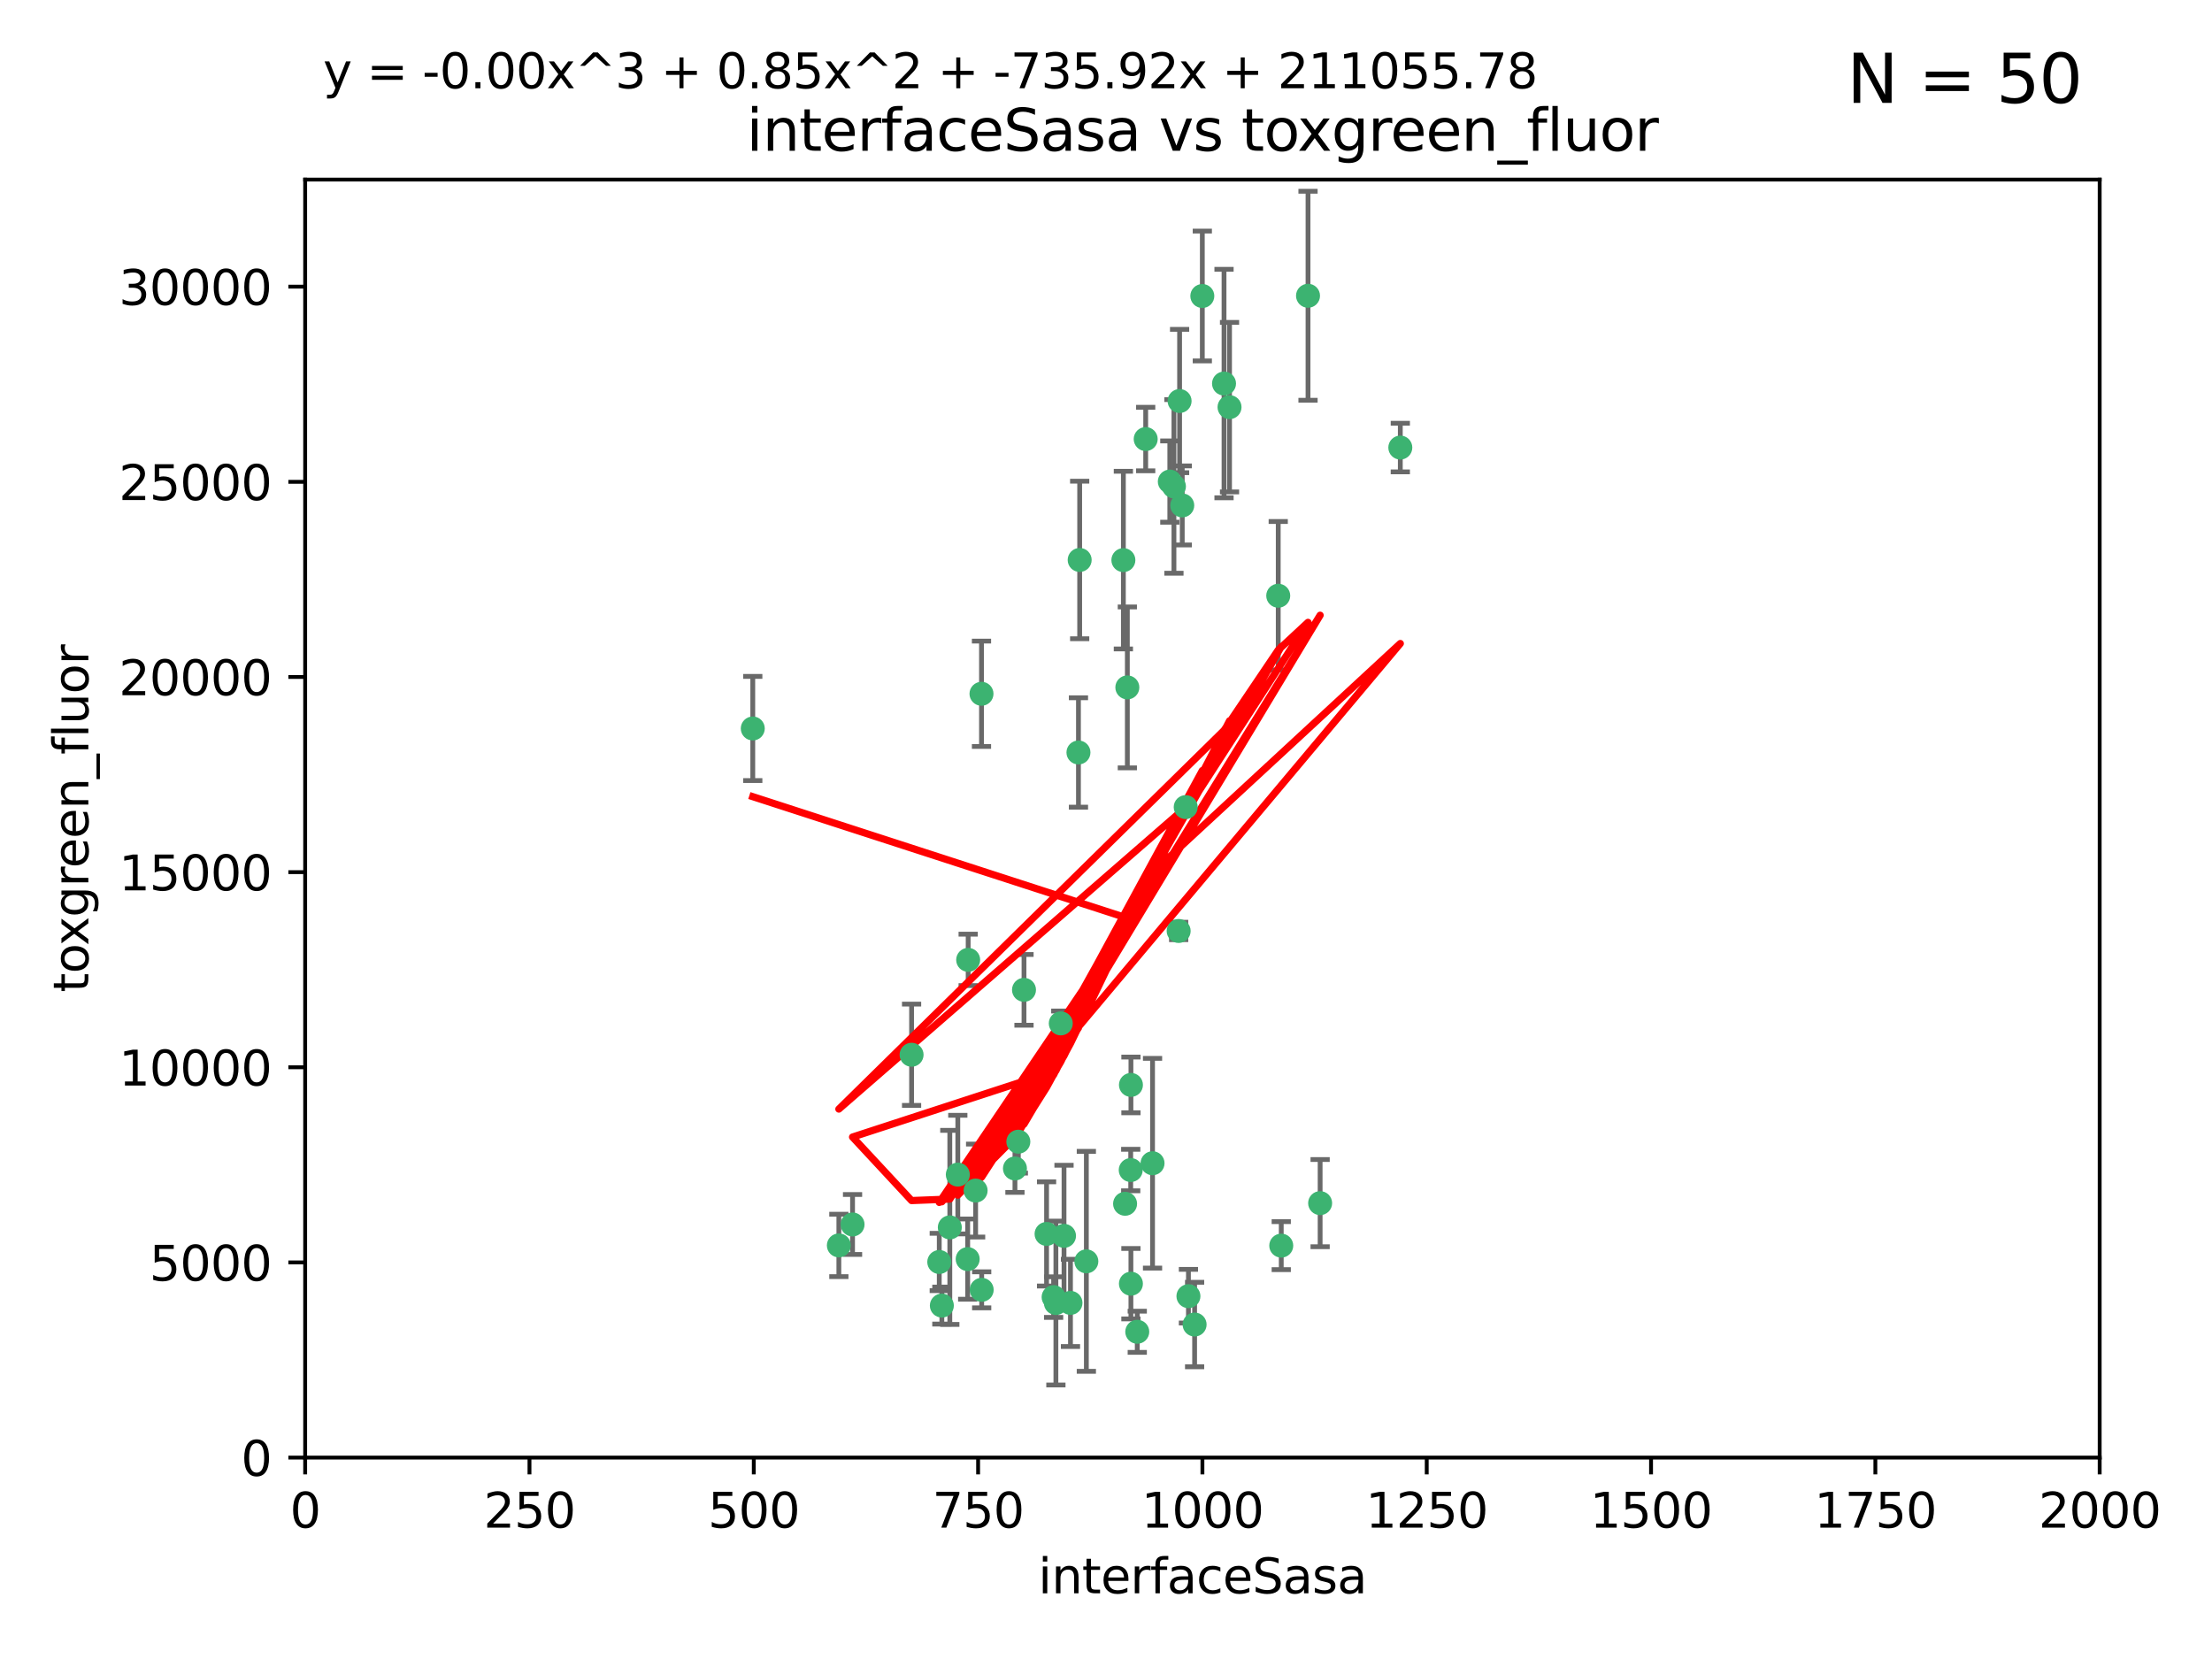 <?xml version="1.0" encoding="utf-8" standalone="no"?>
<!DOCTYPE svg PUBLIC "-//W3C//DTD SVG 1.1//EN"
  "http://www.w3.org/Graphics/SVG/1.1/DTD/svg11.dtd">
<svg xmlns:xlink="http://www.w3.org/1999/xlink" width="460.8pt" height="345.6pt" viewBox="0 0 460.8 345.6" xmlns="http://www.w3.org/2000/svg" version="1.1">
 <defs>
  <style type="text/css">*{stroke-linejoin: round; stroke-linecap: butt}</style>
 </defs>
 <g id="figure_1">
  <g id="patch_1">
   <path d="M 0 345.6 
L 460.8 345.6 
L 460.8 0 
L 0 0 
z
" style="fill: #ffffff"/>
  </g>
  <g id="axes_1">
   <g id="patch_2">
    <path d="M 63.571 303.64 
L 437.4 303.64 
L 437.4 37.411 
L 63.571 37.411 
z
" style="fill: #ffffff"/>
   </g>
   <g id="PathCollection_1">
    <defs>
     <path id="mc1b2ecd3b2" d="M 0 1.118 
C 0.297 1.118 0.581 1 0.791 0.791 
C 1 0.581 1.118 0.297 1.118 0 
C 1.118 -0.297 1 -0.581 0.791 -0.791 
C 0.581 -1 0.297 -1.118 0 -1.118 
C -0.297 -1.118 -0.581 -1 -0.791 -0.791 
C -1 -0.581 -1.118 -0.297 -1.118 0 
C -1.118 0.297 -1 0.581 -0.791 0.791 
C -0.581 1 -0.297 1.118 0 1.118 
z
" style="stroke: #3cb371"/>
    </defs>
    <g clip-path="url(#p665a7f9618)">
     <use xlink:href="#mc1b2ecd3b2" x="243.693" y="100.319" style="fill: #3cb371; stroke: #3cb371"/>
     <use xlink:href="#mc1b2ecd3b2" x="272.484" y="61.614" style="fill: #3cb371; stroke: #3cb371"/>
     <use xlink:href="#mc1b2ecd3b2" x="266.28" y="124.1" style="fill: #3cb371; stroke: #3cb371"/>
     <use xlink:href="#mc1b2ecd3b2" x="254.987" y="79.9" style="fill: #3cb371; stroke: #3cb371"/>
     <use xlink:href="#mc1b2ecd3b2" x="174.75" y="259.442" style="fill: #3cb371; stroke: #3cb371"/>
     <use xlink:href="#mc1b2ecd3b2" x="246.284" y="105.288" style="fill: #3cb371; stroke: #3cb371"/>
     <use xlink:href="#mc1b2ecd3b2" x="244.553" y="101.33" style="fill: #3cb371; stroke: #3cb371"/>
     <use xlink:href="#mc1b2ecd3b2" x="256.134" y="84.817" style="fill: #3cb371; stroke: #3cb371"/>
     <use xlink:href="#mc1b2ecd3b2" x="234.02" y="116.682" style="fill: #3cb371; stroke: #3cb371"/>
     <use xlink:href="#mc1b2ecd3b2" x="238.669" y="91.463" style="fill: #3cb371; stroke: #3cb371"/>
     <use xlink:href="#mc1b2ecd3b2" x="245.731" y="83.54" style="fill: #3cb371; stroke: #3cb371"/>
     <use xlink:href="#mc1b2ecd3b2" x="266.908" y="259.488" style="fill: #3cb371; stroke: #3cb371"/>
     <use xlink:href="#mc1b2ecd3b2" x="240.095" y="242.324" style="fill: #3cb371; stroke: #3cb371"/>
     <use xlink:href="#mc1b2ecd3b2" x="291.711" y="93.237" style="fill: #3cb371; stroke: #3cb371"/>
     <use xlink:href="#mc1b2ecd3b2" x="224.916" y="116.65" style="fill: #3cb371; stroke: #3cb371"/>
     <use xlink:href="#mc1b2ecd3b2" x="250.465" y="61.664" style="fill: #3cb371; stroke: #3cb371"/>
     <use xlink:href="#mc1b2ecd3b2" x="204.462" y="144.527" style="fill: #3cb371; stroke: #3cb371"/>
     <use xlink:href="#mc1b2ecd3b2" x="201.688" y="199.958" style="fill: #3cb371; stroke: #3cb371"/>
     <use xlink:href="#mc1b2ecd3b2" x="224.662" y="156.754" style="fill: #3cb371; stroke: #3cb371"/>
     <use xlink:href="#mc1b2ecd3b2" x="204.503" y="268.694" style="fill: #3cb371; stroke: #3cb371"/>
     <use xlink:href="#mc1b2ecd3b2" x="275.007" y="250.635" style="fill: #3cb371; stroke: #3cb371"/>
     <use xlink:href="#mc1b2ecd3b2" x="234.375" y="250.767" style="fill: #3cb371; stroke: #3cb371"/>
     <use xlink:href="#mc1b2ecd3b2" x="221.654" y="257.451" style="fill: #3cb371; stroke: #3cb371"/>
     <use xlink:href="#mc1b2ecd3b2" x="212.14" y="237.838" style="fill: #3cb371; stroke: #3cb371"/>
     <use xlink:href="#mc1b2ecd3b2" x="195.666" y="262.896" style="fill: #3cb371; stroke: #3cb371"/>
     <use xlink:href="#mc1b2ecd3b2" x="235.596" y="226.007" style="fill: #3cb371; stroke: #3cb371"/>
     <use xlink:href="#mc1b2ecd3b2" x="247.573" y="270.018" style="fill: #3cb371; stroke: #3cb371"/>
     <use xlink:href="#mc1b2ecd3b2" x="235.59" y="267.417" style="fill: #3cb371; stroke: #3cb371"/>
     <use xlink:href="#mc1b2ecd3b2" x="201.587" y="262.293" style="fill: #3cb371; stroke: #3cb371"/>
     <use xlink:href="#mc1b2ecd3b2" x="236.912" y="277.431" style="fill: #3cb371; stroke: #3cb371"/>
     <use xlink:href="#mc1b2ecd3b2" x="219.488" y="270.21" style="fill: #3cb371; stroke: #3cb371"/>
     <use xlink:href="#mc1b2ecd3b2" x="196.206" y="271.976" style="fill: #3cb371; stroke: #3cb371"/>
     <use xlink:href="#mc1b2ecd3b2" x="226.308" y="262.761" style="fill: #3cb371; stroke: #3cb371"/>
     <use xlink:href="#mc1b2ecd3b2" x="203.241" y="248.016" style="fill: #3cb371; stroke: #3cb371"/>
     <use xlink:href="#mc1b2ecd3b2" x="245.536" y="193.94" style="fill: #3cb371; stroke: #3cb371"/>
     <use xlink:href="#mc1b2ecd3b2" x="248.859" y="275.924" style="fill: #3cb371; stroke: #3cb371"/>
     <use xlink:href="#mc1b2ecd3b2" x="220.981" y="213.19" style="fill: #3cb371; stroke: #3cb371"/>
     <use xlink:href="#mc1b2ecd3b2" x="213.318" y="206.203" style="fill: #3cb371; stroke: #3cb371"/>
     <use xlink:href="#mc1b2ecd3b2" x="247.005" y="168.134" style="fill: #3cb371; stroke: #3cb371"/>
     <use xlink:href="#mc1b2ecd3b2" x="219.963" y="271.445" style="fill: #3cb371; stroke: #3cb371"/>
     <use xlink:href="#mc1b2ecd3b2" x="177.602" y="255.08" style="fill: #3cb371; stroke: #3cb371"/>
     <use xlink:href="#mc1b2ecd3b2" x="189.899" y="219.726" style="fill: #3cb371; stroke: #3cb371"/>
     <use xlink:href="#mc1b2ecd3b2" x="197.864" y="255.69" style="fill: #3cb371; stroke: #3cb371"/>
     <use xlink:href="#mc1b2ecd3b2" x="234.846" y="143.2" style="fill: #3cb371; stroke: #3cb371"/>
     <use xlink:href="#mc1b2ecd3b2" x="223" y="271.416" style="fill: #3cb371; stroke: #3cb371"/>
     <use xlink:href="#mc1b2ecd3b2" x="218.019" y="257.051" style="fill: #3cb371; stroke: #3cb371"/>
     <use xlink:href="#mc1b2ecd3b2" x="211.432" y="243.416" style="fill: #3cb371; stroke: #3cb371"/>
     <use xlink:href="#mc1b2ecd3b2" x="199.529" y="244.691" style="fill: #3cb371; stroke: #3cb371"/>
     <use xlink:href="#mc1b2ecd3b2" x="235.549" y="243.742" style="fill: #3cb371; stroke: #3cb371"/>
     <use xlink:href="#mc1b2ecd3b2" x="156.817" y="151.755" style="fill: #3cb371; stroke: #3cb371"/>
    </g>
   </g>
   <g id="matplotlib.axis_1">
    <g id="xtick_1">
     <g id="line2d_1">
      <defs>
       <path id="mf74f7605ae" d="M 0 0 
L 0 3.5 
" style="stroke: #000000; stroke-width: 0.8"/>
      </defs>
      <g>
       <use xlink:href="#mf74f7605ae" x="63.571" y="303.64" style="stroke: #000000; stroke-width: 0.8"/>
      </g>
     </g>
     <g id="text_1">
      <!-- 0 -->
      <g transform="translate(60.39 318.238)scale(0.1 -0.1)">
       <defs>
        <path id="DejaVuSans-30" d="M 2034 4250 
Q 1547 4250 1301 3770 
Q 1056 3291 1056 2328 
Q 1056 1369 1301 889 
Q 1547 409 2034 409 
Q 2525 409 2770 889 
Q 3016 1369 3016 2328 
Q 3016 3291 2770 3770 
Q 2525 4250 2034 4250 
z
M 2034 4750 
Q 2819 4750 3233 4129 
Q 3647 3509 3647 2328 
Q 3647 1150 3233 529 
Q 2819 -91 2034 -91 
Q 1250 -91 836 529 
Q 422 1150 422 2328 
Q 422 3509 836 4129 
Q 1250 4750 2034 4750 
z
" transform="scale(0.016)"/>
       </defs>
       <use xlink:href="#DejaVuSans-30"/>
      </g>
     </g>
    </g>
    <g id="xtick_2">
     <g id="line2d_2">
      <g>
       <use xlink:href="#mf74f7605ae" x="110.3" y="303.64" style="stroke: #000000; stroke-width: 0.8"/>
      </g>
     </g>
     <g id="text_2">
      <!-- 250 -->
      <g transform="translate(100.756 318.238)scale(0.1 -0.1)">
       <defs>
        <path id="DejaVuSans-32" d="M 1228 531 
L 3431 531 
L 3431 0 
L 469 0 
L 469 531 
Q 828 903 1448 1529 
Q 2069 2156 2228 2338 
Q 2531 2678 2651 2914 
Q 2772 3150 2772 3378 
Q 2772 3750 2511 3984 
Q 2250 4219 1831 4219 
Q 1534 4219 1204 4116 
Q 875 4013 500 3803 
L 500 4441 
Q 881 4594 1212 4672 
Q 1544 4750 1819 4750 
Q 2544 4750 2975 4387 
Q 3406 4025 3406 3419 
Q 3406 3131 3298 2873 
Q 3191 2616 2906 2266 
Q 2828 2175 2409 1742 
Q 1991 1309 1228 531 
z
" transform="scale(0.016)"/>
        <path id="DejaVuSans-35" d="M 691 4666 
L 3169 4666 
L 3169 4134 
L 1269 4134 
L 1269 2991 
Q 1406 3038 1543 3061 
Q 1681 3084 1819 3084 
Q 2600 3084 3056 2656 
Q 3513 2228 3513 1497 
Q 3513 744 3044 326 
Q 2575 -91 1722 -91 
Q 1428 -91 1123 -41 
Q 819 9 494 109 
L 494 744 
Q 775 591 1075 516 
Q 1375 441 1709 441 
Q 2250 441 2565 725 
Q 2881 1009 2881 1497 
Q 2881 1984 2565 2268 
Q 2250 2553 1709 2553 
Q 1456 2553 1204 2497 
Q 953 2441 691 2322 
L 691 4666 
z
" transform="scale(0.016)"/>
       </defs>
       <use xlink:href="#DejaVuSans-32"/>
       <use xlink:href="#DejaVuSans-35" x="63.623"/>
       <use xlink:href="#DejaVuSans-30" x="127.246"/>
      </g>
     </g>
    </g>
    <g id="xtick_3">
     <g id="line2d_3">
      <g>
       <use xlink:href="#mf74f7605ae" x="157.028" y="303.64" style="stroke: #000000; stroke-width: 0.8"/>
      </g>
     </g>
     <g id="text_3">
      <!-- 500 -->
      <g transform="translate(147.485 318.238)scale(0.1 -0.1)">
       <use xlink:href="#DejaVuSans-35"/>
       <use xlink:href="#DejaVuSans-30" x="63.623"/>
       <use xlink:href="#DejaVuSans-30" x="127.246"/>
      </g>
     </g>
    </g>
    <g id="xtick_4">
     <g id="line2d_4">
      <g>
       <use xlink:href="#mf74f7605ae" x="203.757" y="303.64" style="stroke: #000000; stroke-width: 0.8"/>
      </g>
     </g>
     <g id="text_4">
      <!-- 750 -->
      <g transform="translate(194.213 318.238)scale(0.1 -0.1)">
       <defs>
        <path id="DejaVuSans-37" d="M 525 4666 
L 3525 4666 
L 3525 4397 
L 1831 0 
L 1172 0 
L 2766 4134 
L 525 4134 
L 525 4666 
z
" transform="scale(0.016)"/>
       </defs>
       <use xlink:href="#DejaVuSans-37"/>
       <use xlink:href="#DejaVuSans-35" x="63.623"/>
       <use xlink:href="#DejaVuSans-30" x="127.246"/>
      </g>
     </g>
    </g>
    <g id="xtick_5">
     <g id="line2d_5">
      <g>
       <use xlink:href="#mf74f7605ae" x="250.486" y="303.64" style="stroke: #000000; stroke-width: 0.8"/>
      </g>
     </g>
     <g id="text_5">
      <!-- 1000 -->
      <g transform="translate(237.761 318.238)scale(0.1 -0.1)">
       <defs>
        <path id="DejaVuSans-31" d="M 794 531 
L 1825 531 
L 1825 4091 
L 703 3866 
L 703 4441 
L 1819 4666 
L 2450 4666 
L 2450 531 
L 3481 531 
L 3481 0 
L 794 0 
L 794 531 
z
" transform="scale(0.016)"/>
       </defs>
       <use xlink:href="#DejaVuSans-31"/>
       <use xlink:href="#DejaVuSans-30" x="63.623"/>
       <use xlink:href="#DejaVuSans-30" x="127.246"/>
       <use xlink:href="#DejaVuSans-30" x="190.869"/>
      </g>
     </g>
    </g>
    <g id="xtick_6">
     <g id="line2d_6">
      <g>
       <use xlink:href="#mf74f7605ae" x="297.214" y="303.64" style="stroke: #000000; stroke-width: 0.8"/>
      </g>
     </g>
     <g id="text_6">
      <!-- 1250 -->
      <g transform="translate(284.489 318.238)scale(0.1 -0.1)">
       <use xlink:href="#DejaVuSans-31"/>
       <use xlink:href="#DejaVuSans-32" x="63.623"/>
       <use xlink:href="#DejaVuSans-35" x="127.246"/>
       <use xlink:href="#DejaVuSans-30" x="190.869"/>
      </g>
     </g>
    </g>
    <g id="xtick_7">
     <g id="line2d_7">
      <g>
       <use xlink:href="#mf74f7605ae" x="343.943" y="303.64" style="stroke: #000000; stroke-width: 0.8"/>
      </g>
     </g>
     <g id="text_7">
      <!-- 1500 -->
      <g transform="translate(331.218 318.238)scale(0.1 -0.1)">
       <use xlink:href="#DejaVuSans-31"/>
       <use xlink:href="#DejaVuSans-35" x="63.623"/>
       <use xlink:href="#DejaVuSans-30" x="127.246"/>
       <use xlink:href="#DejaVuSans-30" x="190.869"/>
      </g>
     </g>
    </g>
    <g id="xtick_8">
     <g id="line2d_8">
      <g>
       <use xlink:href="#mf74f7605ae" x="390.671" y="303.64" style="stroke: #000000; stroke-width: 0.8"/>
      </g>
     </g>
     <g id="text_8">
      <!-- 1750 -->
      <g transform="translate(377.946 318.238)scale(0.1 -0.1)">
       <use xlink:href="#DejaVuSans-31"/>
       <use xlink:href="#DejaVuSans-37" x="63.623"/>
       <use xlink:href="#DejaVuSans-35" x="127.246"/>
       <use xlink:href="#DejaVuSans-30" x="190.869"/>
      </g>
     </g>
    </g>
    <g id="xtick_9">
     <g id="line2d_9">
      <g>
       <use xlink:href="#mf74f7605ae" x="437.4" y="303.64" style="stroke: #000000; stroke-width: 0.8"/>
      </g>
     </g>
     <g id="text_9">
      <!-- 2000 -->
      <g transform="translate(424.675 318.238)scale(0.1 -0.1)">
       <use xlink:href="#DejaVuSans-32"/>
       <use xlink:href="#DejaVuSans-30" x="63.623"/>
       <use xlink:href="#DejaVuSans-30" x="127.246"/>
       <use xlink:href="#DejaVuSans-30" x="190.869"/>
      </g>
     </g>
    </g>
    <g id="text_10">
     <!-- interfaceSasa -->
     <g transform="translate(216.279 331.917)scale(0.1 -0.1)">
      <defs>
       <path id="DejaVuSans-69" d="M 603 3500 
L 1178 3500 
L 1178 0 
L 603 0 
L 603 3500 
z
M 603 4863 
L 1178 4863 
L 1178 4134 
L 603 4134 
L 603 4863 
z
" transform="scale(0.016)"/>
       <path id="DejaVuSans-6e" d="M 3513 2113 
L 3513 0 
L 2938 0 
L 2938 2094 
Q 2938 2591 2744 2837 
Q 2550 3084 2163 3084 
Q 1697 3084 1428 2787 
Q 1159 2491 1159 1978 
L 1159 0 
L 581 0 
L 581 3500 
L 1159 3500 
L 1159 2956 
Q 1366 3272 1645 3428 
Q 1925 3584 2291 3584 
Q 2894 3584 3203 3211 
Q 3513 2838 3513 2113 
z
" transform="scale(0.016)"/>
       <path id="DejaVuSans-74" d="M 1172 4494 
L 1172 3500 
L 2356 3500 
L 2356 3053 
L 1172 3053 
L 1172 1153 
Q 1172 725 1289 603 
Q 1406 481 1766 481 
L 2356 481 
L 2356 0 
L 1766 0 
Q 1100 0 847 248 
Q 594 497 594 1153 
L 594 3053 
L 172 3053 
L 172 3500 
L 594 3500 
L 594 4494 
L 1172 4494 
z
" transform="scale(0.016)"/>
       <path id="DejaVuSans-65" d="M 3597 1894 
L 3597 1613 
L 953 1613 
Q 991 1019 1311 708 
Q 1631 397 2203 397 
Q 2534 397 2845 478 
Q 3156 559 3463 722 
L 3463 178 
Q 3153 47 2828 -22 
Q 2503 -91 2169 -91 
Q 1331 -91 842 396 
Q 353 884 353 1716 
Q 353 2575 817 3079 
Q 1281 3584 2069 3584 
Q 2775 3584 3186 3129 
Q 3597 2675 3597 1894 
z
M 3022 2063 
Q 3016 2534 2758 2815 
Q 2500 3097 2075 3097 
Q 1594 3097 1305 2825 
Q 1016 2553 972 2059 
L 3022 2063 
z
" transform="scale(0.016)"/>
       <path id="DejaVuSans-72" d="M 2631 2963 
Q 2534 3019 2420 3045 
Q 2306 3072 2169 3072 
Q 1681 3072 1420 2755 
Q 1159 2438 1159 1844 
L 1159 0 
L 581 0 
L 581 3500 
L 1159 3500 
L 1159 2956 
Q 1341 3275 1631 3429 
Q 1922 3584 2338 3584 
Q 2397 3584 2469 3576 
Q 2541 3569 2628 3553 
L 2631 2963 
z
" transform="scale(0.016)"/>
       <path id="DejaVuSans-66" d="M 2375 4863 
L 2375 4384 
L 1825 4384 
Q 1516 4384 1395 4259 
Q 1275 4134 1275 3809 
L 1275 3500 
L 2222 3500 
L 2222 3053 
L 1275 3053 
L 1275 0 
L 697 0 
L 697 3053 
L 147 3053 
L 147 3500 
L 697 3500 
L 697 3744 
Q 697 4328 969 4595 
Q 1241 4863 1831 4863 
L 2375 4863 
z
" transform="scale(0.016)"/>
       <path id="DejaVuSans-61" d="M 2194 1759 
Q 1497 1759 1228 1600 
Q 959 1441 959 1056 
Q 959 750 1161 570 
Q 1363 391 1709 391 
Q 2188 391 2477 730 
Q 2766 1069 2766 1631 
L 2766 1759 
L 2194 1759 
z
M 3341 1997 
L 3341 0 
L 2766 0 
L 2766 531 
Q 2569 213 2275 61 
Q 1981 -91 1556 -91 
Q 1019 -91 701 211 
Q 384 513 384 1019 
Q 384 1609 779 1909 
Q 1175 2209 1959 2209 
L 2766 2209 
L 2766 2266 
Q 2766 2663 2505 2880 
Q 2244 3097 1772 3097 
Q 1472 3097 1187 3025 
Q 903 2953 641 2809 
L 641 3341 
Q 956 3463 1253 3523 
Q 1550 3584 1831 3584 
Q 2591 3584 2966 3190 
Q 3341 2797 3341 1997 
z
" transform="scale(0.016)"/>
       <path id="DejaVuSans-63" d="M 3122 3366 
L 3122 2828 
Q 2878 2963 2633 3030 
Q 2388 3097 2138 3097 
Q 1578 3097 1268 2742 
Q 959 2388 959 1747 
Q 959 1106 1268 751 
Q 1578 397 2138 397 
Q 2388 397 2633 464 
Q 2878 531 3122 666 
L 3122 134 
Q 2881 22 2623 -34 
Q 2366 -91 2075 -91 
Q 1284 -91 818 406 
Q 353 903 353 1747 
Q 353 2603 823 3093 
Q 1294 3584 2113 3584 
Q 2378 3584 2631 3529 
Q 2884 3475 3122 3366 
z
" transform="scale(0.016)"/>
       <path id="DejaVuSans-53" d="M 3425 4513 
L 3425 3897 
Q 3066 4069 2747 4153 
Q 2428 4238 2131 4238 
Q 1616 4238 1336 4038 
Q 1056 3838 1056 3469 
Q 1056 3159 1242 3001 
Q 1428 2844 1947 2747 
L 2328 2669 
Q 3034 2534 3370 2195 
Q 3706 1856 3706 1288 
Q 3706 609 3251 259 
Q 2797 -91 1919 -91 
Q 1588 -91 1214 -16 
Q 841 59 441 206 
L 441 856 
Q 825 641 1194 531 
Q 1563 422 1919 422 
Q 2459 422 2753 634 
Q 3047 847 3047 1241 
Q 3047 1584 2836 1778 
Q 2625 1972 2144 2069 
L 1759 2144 
Q 1053 2284 737 2584 
Q 422 2884 422 3419 
Q 422 4038 858 4394 
Q 1294 4750 2059 4750 
Q 2388 4750 2728 4690 
Q 3069 4631 3425 4513 
z
" transform="scale(0.016)"/>
       <path id="DejaVuSans-73" d="M 2834 3397 
L 2834 2853 
Q 2591 2978 2328 3040 
Q 2066 3103 1784 3103 
Q 1356 3103 1142 2972 
Q 928 2841 928 2578 
Q 928 2378 1081 2264 
Q 1234 2150 1697 2047 
L 1894 2003 
Q 2506 1872 2764 1633 
Q 3022 1394 3022 966 
Q 3022 478 2636 193 
Q 2250 -91 1575 -91 
Q 1294 -91 989 -36 
Q 684 19 347 128 
L 347 722 
Q 666 556 975 473 
Q 1284 391 1588 391 
Q 1994 391 2212 530 
Q 2431 669 2431 922 
Q 2431 1156 2273 1281 
Q 2116 1406 1581 1522 
L 1381 1569 
Q 847 1681 609 1914 
Q 372 2147 372 2553 
Q 372 3047 722 3315 
Q 1072 3584 1716 3584 
Q 2034 3584 2315 3537 
Q 2597 3491 2834 3397 
z
" transform="scale(0.016)"/>
      </defs>
      <use xlink:href="#DejaVuSans-69"/>
      <use xlink:href="#DejaVuSans-6e" x="27.783"/>
      <use xlink:href="#DejaVuSans-74" x="91.162"/>
      <use xlink:href="#DejaVuSans-65" x="130.371"/>
      <use xlink:href="#DejaVuSans-72" x="191.895"/>
      <use xlink:href="#DejaVuSans-66" x="233.008"/>
      <use xlink:href="#DejaVuSans-61" x="268.213"/>
      <use xlink:href="#DejaVuSans-63" x="329.492"/>
      <use xlink:href="#DejaVuSans-65" x="384.473"/>
      <use xlink:href="#DejaVuSans-53" x="445.996"/>
      <use xlink:href="#DejaVuSans-61" x="509.473"/>
      <use xlink:href="#DejaVuSans-73" x="570.752"/>
      <use xlink:href="#DejaVuSans-61" x="622.852"/>
     </g>
    </g>
   </g>
   <g id="matplotlib.axis_2">
    <g id="ytick_1">
     <g id="line2d_10">
      <defs>
       <path id="mc0157fd2d0" d="M 0 0 
L -3.5 0 
" style="stroke: #000000; stroke-width: 0.8"/>
      </defs>
      <g>
       <use xlink:href="#mc0157fd2d0" x="63.571" y="303.64" style="stroke: #000000; stroke-width: 0.8"/>
      </g>
     </g>
     <g id="text_11">
      <!-- 0 -->
      <g transform="translate(50.209 307.439)scale(0.1 -0.1)">
       <use xlink:href="#DejaVuSans-30"/>
      </g>
     </g>
    </g>
    <g id="ytick_2">
     <g id="line2d_11">
      <g>
       <use xlink:href="#mc0157fd2d0" x="63.571" y="262.986" style="stroke: #000000; stroke-width: 0.8"/>
      </g>
     </g>
     <g id="text_12">
      <!-- 5000 -->
      <g transform="translate(31.121 266.786)scale(0.1 -0.1)">
       <use xlink:href="#DejaVuSans-35"/>
       <use xlink:href="#DejaVuSans-30" x="63.623"/>
       <use xlink:href="#DejaVuSans-30" x="127.246"/>
       <use xlink:href="#DejaVuSans-30" x="190.869"/>
      </g>
     </g>
    </g>
    <g id="ytick_3">
     <g id="line2d_12">
      <g>
       <use xlink:href="#mc0157fd2d0" x="63.571" y="222.333" style="stroke: #000000; stroke-width: 0.8"/>
      </g>
     </g>
     <g id="text_13">
      <!-- 10000 -->
      <g transform="translate(24.759 226.132)scale(0.1 -0.1)">
       <use xlink:href="#DejaVuSans-31"/>
       <use xlink:href="#DejaVuSans-30" x="63.623"/>
       <use xlink:href="#DejaVuSans-30" x="127.246"/>
       <use xlink:href="#DejaVuSans-30" x="190.869"/>
       <use xlink:href="#DejaVuSans-30" x="254.492"/>
      </g>
     </g>
    </g>
    <g id="ytick_4">
     <g id="line2d_13">
      <g>
       <use xlink:href="#mc0157fd2d0" x="63.571" y="181.679" style="stroke: #000000; stroke-width: 0.8"/>
      </g>
     </g>
     <g id="text_14">
      <!-- 15000 -->
      <g transform="translate(24.759 185.478)scale(0.1 -0.1)">
       <use xlink:href="#DejaVuSans-31"/>
       <use xlink:href="#DejaVuSans-35" x="63.623"/>
       <use xlink:href="#DejaVuSans-30" x="127.246"/>
       <use xlink:href="#DejaVuSans-30" x="190.869"/>
       <use xlink:href="#DejaVuSans-30" x="254.492"/>
      </g>
     </g>
    </g>
    <g id="ytick_5">
     <g id="line2d_14">
      <g>
       <use xlink:href="#mc0157fd2d0" x="63.571" y="141.026" style="stroke: #000000; stroke-width: 0.8"/>
      </g>
     </g>
     <g id="text_15">
      <!-- 20000 -->
      <g transform="translate(24.759 144.825)scale(0.1 -0.1)">
       <use xlink:href="#DejaVuSans-32"/>
       <use xlink:href="#DejaVuSans-30" x="63.623"/>
       <use xlink:href="#DejaVuSans-30" x="127.246"/>
       <use xlink:href="#DejaVuSans-30" x="190.869"/>
       <use xlink:href="#DejaVuSans-30" x="254.492"/>
      </g>
     </g>
    </g>
    <g id="ytick_6">
     <g id="line2d_15">
      <g>
       <use xlink:href="#mc0157fd2d0" x="63.571" y="100.372" style="stroke: #000000; stroke-width: 0.8"/>
      </g>
     </g>
     <g id="text_16">
      <!-- 25000 -->
      <g transform="translate(24.759 104.171)scale(0.1 -0.1)">
       <use xlink:href="#DejaVuSans-32"/>
       <use xlink:href="#DejaVuSans-35" x="63.623"/>
       <use xlink:href="#DejaVuSans-30" x="127.246"/>
       <use xlink:href="#DejaVuSans-30" x="190.869"/>
       <use xlink:href="#DejaVuSans-30" x="254.492"/>
      </g>
     </g>
    </g>
    <g id="ytick_7">
     <g id="line2d_16">
      <g>
       <use xlink:href="#mc0157fd2d0" x="63.571" y="59.718" style="stroke: #000000; stroke-width: 0.8"/>
      </g>
     </g>
     <g id="text_17">
      <!-- 30000 -->
      <g transform="translate(24.759 63.518)scale(0.1 -0.1)">
       <defs>
        <path id="DejaVuSans-33" d="M 2597 2516 
Q 3050 2419 3304 2112 
Q 3559 1806 3559 1356 
Q 3559 666 3084 287 
Q 2609 -91 1734 -91 
Q 1441 -91 1130 -33 
Q 819 25 488 141 
L 488 750 
Q 750 597 1062 519 
Q 1375 441 1716 441 
Q 2309 441 2620 675 
Q 2931 909 2931 1356 
Q 2931 1769 2642 2001 
Q 2353 2234 1838 2234 
L 1294 2234 
L 1294 2753 
L 1863 2753 
Q 2328 2753 2575 2939 
Q 2822 3125 2822 3475 
Q 2822 3834 2567 4026 
Q 2313 4219 1838 4219 
Q 1578 4219 1281 4162 
Q 984 4106 628 3988 
L 628 4550 
Q 988 4650 1302 4700 
Q 1616 4750 1894 4750 
Q 2613 4750 3031 4423 
Q 3450 4097 3450 3541 
Q 3450 3153 3228 2886 
Q 3006 2619 2597 2516 
z
" transform="scale(0.016)"/>
       </defs>
       <use xlink:href="#DejaVuSans-33"/>
       <use xlink:href="#DejaVuSans-30" x="63.623"/>
       <use xlink:href="#DejaVuSans-30" x="127.246"/>
       <use xlink:href="#DejaVuSans-30" x="190.869"/>
       <use xlink:href="#DejaVuSans-30" x="254.492"/>
      </g>
     </g>
    </g>
    <g id="text_18">
     <!-- toxgreen_fluor -->
     <g transform="translate(18.401 206.72)rotate(-90)scale(0.1 -0.1)">
      <defs>
       <path id="DejaVuSans-6f" d="M 1959 3097 
Q 1497 3097 1228 2736 
Q 959 2375 959 1747 
Q 959 1119 1226 758 
Q 1494 397 1959 397 
Q 2419 397 2687 759 
Q 2956 1122 2956 1747 
Q 2956 2369 2687 2733 
Q 2419 3097 1959 3097 
z
M 1959 3584 
Q 2709 3584 3137 3096 
Q 3566 2609 3566 1747 
Q 3566 888 3137 398 
Q 2709 -91 1959 -91 
Q 1206 -91 779 398 
Q 353 888 353 1747 
Q 353 2609 779 3096 
Q 1206 3584 1959 3584 
z
" transform="scale(0.016)"/>
       <path id="DejaVuSans-78" d="M 3513 3500 
L 2247 1797 
L 3578 0 
L 2900 0 
L 1881 1375 
L 863 0 
L 184 0 
L 1544 1831 
L 300 3500 
L 978 3500 
L 1906 2253 
L 2834 3500 
L 3513 3500 
z
" transform="scale(0.016)"/>
       <path id="DejaVuSans-67" d="M 2906 1791 
Q 2906 2416 2648 2759 
Q 2391 3103 1925 3103 
Q 1463 3103 1205 2759 
Q 947 2416 947 1791 
Q 947 1169 1205 825 
Q 1463 481 1925 481 
Q 2391 481 2648 825 
Q 2906 1169 2906 1791 
z
M 3481 434 
Q 3481 -459 3084 -895 
Q 2688 -1331 1869 -1331 
Q 1566 -1331 1297 -1286 
Q 1028 -1241 775 -1147 
L 775 -588 
Q 1028 -725 1275 -790 
Q 1522 -856 1778 -856 
Q 2344 -856 2625 -561 
Q 2906 -266 2906 331 
L 2906 616 
Q 2728 306 2450 153 
Q 2172 0 1784 0 
Q 1141 0 747 490 
Q 353 981 353 1791 
Q 353 2603 747 3093 
Q 1141 3584 1784 3584 
Q 2172 3584 2450 3431 
Q 2728 3278 2906 2969 
L 2906 3500 
L 3481 3500 
L 3481 434 
z
" transform="scale(0.016)"/>
       <path id="DejaVuSans-5f" d="M 3263 -1063 
L 3263 -1509 
L -63 -1509 
L -63 -1063 
L 3263 -1063 
z
" transform="scale(0.016)"/>
       <path id="DejaVuSans-6c" d="M 603 4863 
L 1178 4863 
L 1178 0 
L 603 0 
L 603 4863 
z
" transform="scale(0.016)"/>
       <path id="DejaVuSans-75" d="M 544 1381 
L 544 3500 
L 1119 3500 
L 1119 1403 
Q 1119 906 1312 657 
Q 1506 409 1894 409 
Q 2359 409 2629 706 
Q 2900 1003 2900 1516 
L 2900 3500 
L 3475 3500 
L 3475 0 
L 2900 0 
L 2900 538 
Q 2691 219 2414 64 
Q 2138 -91 1772 -91 
Q 1169 -91 856 284 
Q 544 659 544 1381 
z
M 1991 3584 
L 1991 3584 
z
" transform="scale(0.016)"/>
      </defs>
      <use xlink:href="#DejaVuSans-74"/>
      <use xlink:href="#DejaVuSans-6f" x="39.209"/>
      <use xlink:href="#DejaVuSans-78" x="97.266"/>
      <use xlink:href="#DejaVuSans-67" x="156.445"/>
      <use xlink:href="#DejaVuSans-72" x="219.922"/>
      <use xlink:href="#DejaVuSans-65" x="258.785"/>
      <use xlink:href="#DejaVuSans-65" x="320.309"/>
      <use xlink:href="#DejaVuSans-6e" x="381.832"/>
      <use xlink:href="#DejaVuSans-5f" x="445.211"/>
      <use xlink:href="#DejaVuSans-66" x="495.211"/>
      <use xlink:href="#DejaVuSans-6c" x="530.416"/>
      <use xlink:href="#DejaVuSans-75" x="558.199"/>
      <use xlink:href="#DejaVuSans-6f" x="621.578"/>
      <use xlink:href="#DejaVuSans-72" x="682.76"/>
     </g>
    </g>
   </g>
   <g id="LineCollection_1">
    <path d="M 243.693 108.787 
L 243.693 91.852 
" clip-path="url(#p665a7f9618)" style="fill: none; stroke: #696969"/>
    <path d="M 272.484 83.38 
L 272.484 39.848 
" clip-path="url(#p665a7f9618)" style="fill: none; stroke: #696969"/>
    <path d="M 266.28 139.562 
L 266.28 108.638 
" clip-path="url(#p665a7f9618)" style="fill: none; stroke: #696969"/>
    <path d="M 254.987 103.698 
L 254.987 56.102 
" clip-path="url(#p665a7f9618)" style="fill: none; stroke: #696969"/>
    <path d="M 174.75 265.941 
L 174.75 252.944 
" clip-path="url(#p665a7f9618)" style="fill: none; stroke: #696969"/>
    <path d="M 246.284 113.522 
L 246.284 97.054 
" clip-path="url(#p665a7f9618)" style="fill: none; stroke: #696969"/>
    <path d="M 244.553 119.415 
L 244.553 83.245 
" clip-path="url(#p665a7f9618)" style="fill: none; stroke: #696969"/>
    <path d="M 256.134 102.476 
L 256.134 67.157 
" clip-path="url(#p665a7f9618)" style="fill: none; stroke: #696969"/>
    <path d="M 234.02 135.19 
L 234.02 98.175 
" clip-path="url(#p665a7f9618)" style="fill: none; stroke: #696969"/>
    <path d="M 238.669 98.075 
L 238.669 84.85 
" clip-path="url(#p665a7f9618)" style="fill: none; stroke: #696969"/>
    <path d="M 245.731 98.468 
L 245.731 68.613 
" clip-path="url(#p665a7f9618)" style="fill: none; stroke: #696969"/>
    <path d="M 266.908 264.487 
L 266.908 254.489 
" clip-path="url(#p665a7f9618)" style="fill: none; stroke: #696969"/>
    <path d="M 240.095 264.166 
L 240.095 220.481 
" clip-path="url(#p665a7f9618)" style="fill: none; stroke: #696969"/>
    <path d="M 291.711 98.3 
L 291.711 88.175 
" clip-path="url(#p665a7f9618)" style="fill: none; stroke: #696969"/>
    <path d="M 224.916 133.058 
L 224.916 100.243 
" clip-path="url(#p665a7f9618)" style="fill: none; stroke: #696969"/>
    <path d="M 250.465 75.185 
L 250.465 48.142 
" clip-path="url(#p665a7f9618)" style="fill: none; stroke: #696969"/>
    <path d="M 204.462 155.498 
L 204.462 133.556 
" clip-path="url(#p665a7f9618)" style="fill: none; stroke: #696969"/>
    <path d="M 201.688 205.31 
L 201.688 194.605 
" clip-path="url(#p665a7f9618)" style="fill: none; stroke: #696969"/>
    <path d="M 224.662 168.148 
L 224.662 145.359 
" clip-path="url(#p665a7f9618)" style="fill: none; stroke: #696969"/>
    <path d="M 204.503 272.448 
L 204.503 264.94 
" clip-path="url(#p665a7f9618)" style="fill: none; stroke: #696969"/>
    <path d="M 275.007 259.717 
L 275.007 241.553 
" clip-path="url(#p665a7f9618)" style="fill: none; stroke: #696969"/>
    <path d="M 234.375 251.458 
L 234.375 250.077 
" clip-path="url(#p665a7f9618)" style="fill: none; stroke: #696969"/>
    <path d="M 221.654 272.157 
L 221.654 242.746 
" clip-path="url(#p665a7f9618)" style="fill: none; stroke: #696969"/>
    <path d="M 212.14 244.374 
L 212.14 231.301 
" clip-path="url(#p665a7f9618)" style="fill: none; stroke: #696969"/>
    <path d="M 195.666 268.864 
L 195.666 256.927 
" clip-path="url(#p665a7f9618)" style="fill: none; stroke: #696969"/>
    <path d="M 235.596 231.811 
L 235.596 220.203 
" clip-path="url(#p665a7f9618)" style="fill: none; stroke: #696969"/>
    <path d="M 247.573 275.607 
L 247.573 264.429 
" clip-path="url(#p665a7f9618)" style="fill: none; stroke: #696969"/>
    <path d="M 235.59 274.752 
L 235.59 260.081 
" clip-path="url(#p665a7f9618)" style="fill: none; stroke: #696969"/>
    <path d="M 201.587 270.647 
L 201.587 253.939 
" clip-path="url(#p665a7f9618)" style="fill: none; stroke: #696969"/>
    <path d="M 236.912 281.719 
L 236.912 273.143 
" clip-path="url(#p665a7f9618)" style="fill: none; stroke: #696969"/>
    <path d="M 219.488 274.44 
L 219.488 265.981 
" clip-path="url(#p665a7f9618)" style="fill: none; stroke: #696969"/>
    <path d="M 196.206 275.827 
L 196.206 268.125 
" clip-path="url(#p665a7f9618)" style="fill: none; stroke: #696969"/>
    <path d="M 226.308 285.673 
L 226.308 239.849 
" clip-path="url(#p665a7f9618)" style="fill: none; stroke: #696969"/>
    <path d="M 203.241 257.7 
L 203.241 238.331 
" clip-path="url(#p665a7f9618)" style="fill: none; stroke: #696969"/>
    <path d="M 245.536 195.758 
L 245.536 192.122 
" clip-path="url(#p665a7f9618)" style="fill: none; stroke: #696969"/>
    <path d="M 248.859 284.727 
L 248.859 267.12 
" clip-path="url(#p665a7f9618)" style="fill: none; stroke: #696969"/>
    <path d="M 220.981 215.762 
L 220.981 210.618 
" clip-path="url(#p665a7f9618)" style="fill: none; stroke: #696969"/>
    <path d="M 213.318 213.569 
L 213.318 198.836 
" clip-path="url(#p665a7f9618)" style="fill: none; stroke: #696969"/>
    <path d="M 247.005 168.892 
L 247.005 167.376 
" clip-path="url(#p665a7f9618)" style="fill: none; stroke: #696969"/>
    <path d="M 219.963 288.513 
L 219.963 254.376 
" clip-path="url(#p665a7f9618)" style="fill: none; stroke: #696969"/>
    <path d="M 177.602 261.323 
L 177.602 248.837 
" clip-path="url(#p665a7f9618)" style="fill: none; stroke: #696969"/>
    <path d="M 189.899 230.277 
L 189.899 209.176 
" clip-path="url(#p665a7f9618)" style="fill: none; stroke: #696969"/>
    <path d="M 197.864 275.904 
L 197.864 235.477 
" clip-path="url(#p665a7f9618)" style="fill: none; stroke: #696969"/>
    <path d="M 234.846 159.961 
L 234.846 126.439 
" clip-path="url(#p665a7f9618)" style="fill: none; stroke: #696969"/>
    <path d="M 223 280.503 
L 223 262.329 
" clip-path="url(#p665a7f9618)" style="fill: none; stroke: #696969"/>
    <path d="M 218.019 267.904 
L 218.019 246.198 
" clip-path="url(#p665a7f9618)" style="fill: none; stroke: #696969"/>
    <path d="M 211.432 248.392 
L 211.432 238.44 
" clip-path="url(#p665a7f9618)" style="fill: none; stroke: #696969"/>
    <path d="M 199.529 257.049 
L 199.529 232.333 
" clip-path="url(#p665a7f9618)" style="fill: none; stroke: #696969"/>
    <path d="M 235.549 248.063 
L 235.549 239.42 
" clip-path="url(#p665a7f9618)" style="fill: none; stroke: #696969"/>
    <path d="M 156.817 162.606 
L 156.817 140.905 
" clip-path="url(#p665a7f9618)" style="fill: none; stroke: #696969"/>
   </g>
   <g id="line2d_17">
    <defs>
     <path id="mfcde7dd806" d="M 2 0 
L -2 -0 
" style="stroke: #696969"/>
    </defs>
    <g clip-path="url(#p665a7f9618)">
     <use xlink:href="#mfcde7dd806" x="243.693" y="108.787" style="fill: #696969; stroke: #696969"/>
     <use xlink:href="#mfcde7dd806" x="272.484" y="83.38" style="fill: #696969; stroke: #696969"/>
     <use xlink:href="#mfcde7dd806" x="266.28" y="139.562" style="fill: #696969; stroke: #696969"/>
     <use xlink:href="#mfcde7dd806" x="254.987" y="103.698" style="fill: #696969; stroke: #696969"/>
     <use xlink:href="#mfcde7dd806" x="174.75" y="265.941" style="fill: #696969; stroke: #696969"/>
     <use xlink:href="#mfcde7dd806" x="246.284" y="113.522" style="fill: #696969; stroke: #696969"/>
     <use xlink:href="#mfcde7dd806" x="244.553" y="119.415" style="fill: #696969; stroke: #696969"/>
     <use xlink:href="#mfcde7dd806" x="256.134" y="102.476" style="fill: #696969; stroke: #696969"/>
     <use xlink:href="#mfcde7dd806" x="234.02" y="135.19" style="fill: #696969; stroke: #696969"/>
     <use xlink:href="#mfcde7dd806" x="238.669" y="98.075" style="fill: #696969; stroke: #696969"/>
     <use xlink:href="#mfcde7dd806" x="245.731" y="98.468" style="fill: #696969; stroke: #696969"/>
     <use xlink:href="#mfcde7dd806" x="266.908" y="264.487" style="fill: #696969; stroke: #696969"/>
     <use xlink:href="#mfcde7dd806" x="240.095" y="264.166" style="fill: #696969; stroke: #696969"/>
     <use xlink:href="#mfcde7dd806" x="291.711" y="98.3" style="fill: #696969; stroke: #696969"/>
     <use xlink:href="#mfcde7dd806" x="224.916" y="133.058" style="fill: #696969; stroke: #696969"/>
     <use xlink:href="#mfcde7dd806" x="250.465" y="75.185" style="fill: #696969; stroke: #696969"/>
     <use xlink:href="#mfcde7dd806" x="204.462" y="155.498" style="fill: #696969; stroke: #696969"/>
     <use xlink:href="#mfcde7dd806" x="201.688" y="205.31" style="fill: #696969; stroke: #696969"/>
     <use xlink:href="#mfcde7dd806" x="224.662" y="168.148" style="fill: #696969; stroke: #696969"/>
     <use xlink:href="#mfcde7dd806" x="204.503" y="272.448" style="fill: #696969; stroke: #696969"/>
     <use xlink:href="#mfcde7dd806" x="275.007" y="259.717" style="fill: #696969; stroke: #696969"/>
     <use xlink:href="#mfcde7dd806" x="234.375" y="251.458" style="fill: #696969; stroke: #696969"/>
     <use xlink:href="#mfcde7dd806" x="221.654" y="272.157" style="fill: #696969; stroke: #696969"/>
     <use xlink:href="#mfcde7dd806" x="212.14" y="244.374" style="fill: #696969; stroke: #696969"/>
     <use xlink:href="#mfcde7dd806" x="195.666" y="268.864" style="fill: #696969; stroke: #696969"/>
     <use xlink:href="#mfcde7dd806" x="235.596" y="231.811" style="fill: #696969; stroke: #696969"/>
     <use xlink:href="#mfcde7dd806" x="247.573" y="275.607" style="fill: #696969; stroke: #696969"/>
     <use xlink:href="#mfcde7dd806" x="235.59" y="274.752" style="fill: #696969; stroke: #696969"/>
     <use xlink:href="#mfcde7dd806" x="201.587" y="270.647" style="fill: #696969; stroke: #696969"/>
     <use xlink:href="#mfcde7dd806" x="236.912" y="281.719" style="fill: #696969; stroke: #696969"/>
     <use xlink:href="#mfcde7dd806" x="219.488" y="274.44" style="fill: #696969; stroke: #696969"/>
     <use xlink:href="#mfcde7dd806" x="196.206" y="275.827" style="fill: #696969; stroke: #696969"/>
     <use xlink:href="#mfcde7dd806" x="226.308" y="285.673" style="fill: #696969; stroke: #696969"/>
     <use xlink:href="#mfcde7dd806" x="203.241" y="257.7" style="fill: #696969; stroke: #696969"/>
     <use xlink:href="#mfcde7dd806" x="245.536" y="195.758" style="fill: #696969; stroke: #696969"/>
     <use xlink:href="#mfcde7dd806" x="248.859" y="284.727" style="fill: #696969; stroke: #696969"/>
     <use xlink:href="#mfcde7dd806" x="220.981" y="215.762" style="fill: #696969; stroke: #696969"/>
     <use xlink:href="#mfcde7dd806" x="213.318" y="213.569" style="fill: #696969; stroke: #696969"/>
     <use xlink:href="#mfcde7dd806" x="247.005" y="168.892" style="fill: #696969; stroke: #696969"/>
     <use xlink:href="#mfcde7dd806" x="219.963" y="288.513" style="fill: #696969; stroke: #696969"/>
     <use xlink:href="#mfcde7dd806" x="177.602" y="261.323" style="fill: #696969; stroke: #696969"/>
     <use xlink:href="#mfcde7dd806" x="189.899" y="230.277" style="fill: #696969; stroke: #696969"/>
     <use xlink:href="#mfcde7dd806" x="197.864" y="275.904" style="fill: #696969; stroke: #696969"/>
     <use xlink:href="#mfcde7dd806" x="234.846" y="159.961" style="fill: #696969; stroke: #696969"/>
     <use xlink:href="#mfcde7dd806" x="223" y="280.503" style="fill: #696969; stroke: #696969"/>
     <use xlink:href="#mfcde7dd806" x="218.019" y="267.904" style="fill: #696969; stroke: #696969"/>
     <use xlink:href="#mfcde7dd806" x="211.432" y="248.392" style="fill: #696969; stroke: #696969"/>
     <use xlink:href="#mfcde7dd806" x="199.529" y="257.049" style="fill: #696969; stroke: #696969"/>
     <use xlink:href="#mfcde7dd806" x="235.549" y="248.063" style="fill: #696969; stroke: #696969"/>
     <use xlink:href="#mfcde7dd806" x="156.817" y="162.606" style="fill: #696969; stroke: #696969"/>
    </g>
   </g>
   <g id="line2d_18">
    <g clip-path="url(#p665a7f9618)">
     <use xlink:href="#mfcde7dd806" x="243.693" y="91.852" style="fill: #696969; stroke: #696969"/>
     <use xlink:href="#mfcde7dd806" x="272.484" y="39.848" style="fill: #696969; stroke: #696969"/>
     <use xlink:href="#mfcde7dd806" x="266.28" y="108.638" style="fill: #696969; stroke: #696969"/>
     <use xlink:href="#mfcde7dd806" x="254.987" y="56.102" style="fill: #696969; stroke: #696969"/>
     <use xlink:href="#mfcde7dd806" x="174.75" y="252.944" style="fill: #696969; stroke: #696969"/>
     <use xlink:href="#mfcde7dd806" x="246.284" y="97.054" style="fill: #696969; stroke: #696969"/>
     <use xlink:href="#mfcde7dd806" x="244.553" y="83.245" style="fill: #696969; stroke: #696969"/>
     <use xlink:href="#mfcde7dd806" x="256.134" y="67.157" style="fill: #696969; stroke: #696969"/>
     <use xlink:href="#mfcde7dd806" x="234.02" y="98.175" style="fill: #696969; stroke: #696969"/>
     <use xlink:href="#mfcde7dd806" x="238.669" y="84.85" style="fill: #696969; stroke: #696969"/>
     <use xlink:href="#mfcde7dd806" x="245.731" y="68.613" style="fill: #696969; stroke: #696969"/>
     <use xlink:href="#mfcde7dd806" x="266.908" y="254.489" style="fill: #696969; stroke: #696969"/>
     <use xlink:href="#mfcde7dd806" x="240.095" y="220.481" style="fill: #696969; stroke: #696969"/>
     <use xlink:href="#mfcde7dd806" x="291.711" y="88.175" style="fill: #696969; stroke: #696969"/>
     <use xlink:href="#mfcde7dd806" x="224.916" y="100.243" style="fill: #696969; stroke: #696969"/>
     <use xlink:href="#mfcde7dd806" x="250.465" y="48.142" style="fill: #696969; stroke: #696969"/>
     <use xlink:href="#mfcde7dd806" x="204.462" y="133.556" style="fill: #696969; stroke: #696969"/>
     <use xlink:href="#mfcde7dd806" x="201.688" y="194.605" style="fill: #696969; stroke: #696969"/>
     <use xlink:href="#mfcde7dd806" x="224.662" y="145.359" style="fill: #696969; stroke: #696969"/>
     <use xlink:href="#mfcde7dd806" x="204.503" y="264.94" style="fill: #696969; stroke: #696969"/>
     <use xlink:href="#mfcde7dd806" x="275.007" y="241.553" style="fill: #696969; stroke: #696969"/>
     <use xlink:href="#mfcde7dd806" x="234.375" y="250.077" style="fill: #696969; stroke: #696969"/>
     <use xlink:href="#mfcde7dd806" x="221.654" y="242.746" style="fill: #696969; stroke: #696969"/>
     <use xlink:href="#mfcde7dd806" x="212.14" y="231.301" style="fill: #696969; stroke: #696969"/>
     <use xlink:href="#mfcde7dd806" x="195.666" y="256.927" style="fill: #696969; stroke: #696969"/>
     <use xlink:href="#mfcde7dd806" x="235.596" y="220.203" style="fill: #696969; stroke: #696969"/>
     <use xlink:href="#mfcde7dd806" x="247.573" y="264.429" style="fill: #696969; stroke: #696969"/>
     <use xlink:href="#mfcde7dd806" x="235.59" y="260.081" style="fill: #696969; stroke: #696969"/>
     <use xlink:href="#mfcde7dd806" x="201.587" y="253.939" style="fill: #696969; stroke: #696969"/>
     <use xlink:href="#mfcde7dd806" x="236.912" y="273.143" style="fill: #696969; stroke: #696969"/>
     <use xlink:href="#mfcde7dd806" x="219.488" y="265.981" style="fill: #696969; stroke: #696969"/>
     <use xlink:href="#mfcde7dd806" x="196.206" y="268.125" style="fill: #696969; stroke: #696969"/>
     <use xlink:href="#mfcde7dd806" x="226.308" y="239.849" style="fill: #696969; stroke: #696969"/>
     <use xlink:href="#mfcde7dd806" x="203.241" y="238.331" style="fill: #696969; stroke: #696969"/>
     <use xlink:href="#mfcde7dd806" x="245.536" y="192.122" style="fill: #696969; stroke: #696969"/>
     <use xlink:href="#mfcde7dd806" x="248.859" y="267.12" style="fill: #696969; stroke: #696969"/>
     <use xlink:href="#mfcde7dd806" x="220.981" y="210.618" style="fill: #696969; stroke: #696969"/>
     <use xlink:href="#mfcde7dd806" x="213.318" y="198.836" style="fill: #696969; stroke: #696969"/>
     <use xlink:href="#mfcde7dd806" x="247.005" y="167.376" style="fill: #696969; stroke: #696969"/>
     <use xlink:href="#mfcde7dd806" x="219.963" y="254.376" style="fill: #696969; stroke: #696969"/>
     <use xlink:href="#mfcde7dd806" x="177.602" y="248.837" style="fill: #696969; stroke: #696969"/>
     <use xlink:href="#mfcde7dd806" x="189.899" y="209.176" style="fill: #696969; stroke: #696969"/>
     <use xlink:href="#mfcde7dd806" x="197.864" y="235.477" style="fill: #696969; stroke: #696969"/>
     <use xlink:href="#mfcde7dd806" x="234.846" y="126.439" style="fill: #696969; stroke: #696969"/>
     <use xlink:href="#mfcde7dd806" x="223" y="262.329" style="fill: #696969; stroke: #696969"/>
     <use xlink:href="#mfcde7dd806" x="218.019" y="246.198" style="fill: #696969; stroke: #696969"/>
     <use xlink:href="#mfcde7dd806" x="211.432" y="238.44" style="fill: #696969; stroke: #696969"/>
     <use xlink:href="#mfcde7dd806" x="199.529" y="232.333" style="fill: #696969; stroke: #696969"/>
     <use xlink:href="#mfcde7dd806" x="235.549" y="239.42" style="fill: #696969; stroke: #696969"/>
     <use xlink:href="#mfcde7dd806" x="156.817" y="140.905" style="fill: #696969; stroke: #696969"/>
    </g>
   </g>
   <g id="line2d_19">
    <path d="M 243.693 174.179 
L 272.484 129.648 
L 266.28 135.412 
L 254.987 152.155 
L 174.75 231.04 
L 246.284 168.831 
L 244.553 172.39 
L 256.134 150.158 
L 234.02 194.757 
L 238.669 184.815 
L 245.731 169.962 
L 266.908 134.702 
L 240.095 181.772 
L 291.711 134.056 
L 224.916 213.623 
L 250.465 160.523 
L 204.462 245.227 
L 201.688 247.573 
L 224.662 214.126 
L 204.503 245.187 
L 275.007 128.166 
L 234.375 194 
L 221.654 219.926 
L 212.14 235.926 
L 195.666 250.486 
L 235.596 191.391 
L 247.573 166.22 
L 235.59 191.403 
L 201.587 247.647 
L 236.912 188.574 
L 219.488 223.914 
L 196.206 250.356 
L 226.308 210.84 
L 203.241 246.332 
L 245.536 170.361 
L 248.859 163.658 
L 220.981 221.183 
L 213.318 234.182 
L 247.005 167.366 
L 219.963 223.055 
L 177.602 236.865 
L 189.899 250.099 
L 197.864 249.79 
L 234.846 192.994 
L 223 217.365 
L 218.019 226.515 
L 211.432 236.939 
L 199.529 248.976 
L 235.549 191.491 
L 156.817 165.957 
" clip-path="url(#p665a7f9618)" style="fill: none; stroke: #ff0000; stroke-width: 1.5; stroke-linecap: square"/>
   </g>
   <g id="line2d_20">
    <defs>
     <path id="mbd8f62cff7" d="M 0 2 
C 0.53 2 1.039 1.789 1.414 1.414 
C 1.789 1.039 2 0.53 2 0 
C 2 -0.53 1.789 -1.039 1.414 -1.414 
C 1.039 -1.789 0.53 -2 0 -2 
C -0.53 -2 -1.039 -1.789 -1.414 -1.414 
C -1.789 -1.039 -2 -0.53 -2 0 
C -2 0.53 -1.789 1.039 -1.414 1.414 
C -1.039 1.789 -0.53 2 0 2 
z
" style="stroke: #3cb371"/>
    </defs>
    <g clip-path="url(#p665a7f9618)">
     <use xlink:href="#mbd8f62cff7" x="243.693" y="100.319" style="fill: #3cb371; stroke: #3cb371"/>
     <use xlink:href="#mbd8f62cff7" x="272.484" y="61.614" style="fill: #3cb371; stroke: #3cb371"/>
     <use xlink:href="#mbd8f62cff7" x="266.28" y="124.1" style="fill: #3cb371; stroke: #3cb371"/>
     <use xlink:href="#mbd8f62cff7" x="254.987" y="79.9" style="fill: #3cb371; stroke: #3cb371"/>
     <use xlink:href="#mbd8f62cff7" x="174.75" y="259.442" style="fill: #3cb371; stroke: #3cb371"/>
     <use xlink:href="#mbd8f62cff7" x="246.284" y="105.288" style="fill: #3cb371; stroke: #3cb371"/>
     <use xlink:href="#mbd8f62cff7" x="244.553" y="101.33" style="fill: #3cb371; stroke: #3cb371"/>
     <use xlink:href="#mbd8f62cff7" x="256.134" y="84.817" style="fill: #3cb371; stroke: #3cb371"/>
     <use xlink:href="#mbd8f62cff7" x="234.02" y="116.682" style="fill: #3cb371; stroke: #3cb371"/>
     <use xlink:href="#mbd8f62cff7" x="238.669" y="91.463" style="fill: #3cb371; stroke: #3cb371"/>
     <use xlink:href="#mbd8f62cff7" x="245.731" y="83.54" style="fill: #3cb371; stroke: #3cb371"/>
     <use xlink:href="#mbd8f62cff7" x="266.908" y="259.488" style="fill: #3cb371; stroke: #3cb371"/>
     <use xlink:href="#mbd8f62cff7" x="240.095" y="242.324" style="fill: #3cb371; stroke: #3cb371"/>
     <use xlink:href="#mbd8f62cff7" x="291.711" y="93.237" style="fill: #3cb371; stroke: #3cb371"/>
     <use xlink:href="#mbd8f62cff7" x="224.916" y="116.65" style="fill: #3cb371; stroke: #3cb371"/>
     <use xlink:href="#mbd8f62cff7" x="250.465" y="61.664" style="fill: #3cb371; stroke: #3cb371"/>
     <use xlink:href="#mbd8f62cff7" x="204.462" y="144.527" style="fill: #3cb371; stroke: #3cb371"/>
     <use xlink:href="#mbd8f62cff7" x="201.688" y="199.958" style="fill: #3cb371; stroke: #3cb371"/>
     <use xlink:href="#mbd8f62cff7" x="224.662" y="156.754" style="fill: #3cb371; stroke: #3cb371"/>
     <use xlink:href="#mbd8f62cff7" x="204.503" y="268.694" style="fill: #3cb371; stroke: #3cb371"/>
     <use xlink:href="#mbd8f62cff7" x="275.007" y="250.635" style="fill: #3cb371; stroke: #3cb371"/>
     <use xlink:href="#mbd8f62cff7" x="234.375" y="250.767" style="fill: #3cb371; stroke: #3cb371"/>
     <use xlink:href="#mbd8f62cff7" x="221.654" y="257.451" style="fill: #3cb371; stroke: #3cb371"/>
     <use xlink:href="#mbd8f62cff7" x="212.14" y="237.838" style="fill: #3cb371; stroke: #3cb371"/>
     <use xlink:href="#mbd8f62cff7" x="195.666" y="262.896" style="fill: #3cb371; stroke: #3cb371"/>
     <use xlink:href="#mbd8f62cff7" x="235.596" y="226.007" style="fill: #3cb371; stroke: #3cb371"/>
     <use xlink:href="#mbd8f62cff7" x="247.573" y="270.018" style="fill: #3cb371; stroke: #3cb371"/>
     <use xlink:href="#mbd8f62cff7" x="235.59" y="267.417" style="fill: #3cb371; stroke: #3cb371"/>
     <use xlink:href="#mbd8f62cff7" x="201.587" y="262.293" style="fill: #3cb371; stroke: #3cb371"/>
     <use xlink:href="#mbd8f62cff7" x="236.912" y="277.431" style="fill: #3cb371; stroke: #3cb371"/>
     <use xlink:href="#mbd8f62cff7" x="219.488" y="270.21" style="fill: #3cb371; stroke: #3cb371"/>
     <use xlink:href="#mbd8f62cff7" x="196.206" y="271.976" style="fill: #3cb371; stroke: #3cb371"/>
     <use xlink:href="#mbd8f62cff7" x="226.308" y="262.761" style="fill: #3cb371; stroke: #3cb371"/>
     <use xlink:href="#mbd8f62cff7" x="203.241" y="248.016" style="fill: #3cb371; stroke: #3cb371"/>
     <use xlink:href="#mbd8f62cff7" x="245.536" y="193.94" style="fill: #3cb371; stroke: #3cb371"/>
     <use xlink:href="#mbd8f62cff7" x="248.859" y="275.924" style="fill: #3cb371; stroke: #3cb371"/>
     <use xlink:href="#mbd8f62cff7" x="220.981" y="213.19" style="fill: #3cb371; stroke: #3cb371"/>
     <use xlink:href="#mbd8f62cff7" x="213.318" y="206.203" style="fill: #3cb371; stroke: #3cb371"/>
     <use xlink:href="#mbd8f62cff7" x="247.005" y="168.134" style="fill: #3cb371; stroke: #3cb371"/>
     <use xlink:href="#mbd8f62cff7" x="219.963" y="271.445" style="fill: #3cb371; stroke: #3cb371"/>
     <use xlink:href="#mbd8f62cff7" x="177.602" y="255.08" style="fill: #3cb371; stroke: #3cb371"/>
     <use xlink:href="#mbd8f62cff7" x="189.899" y="219.726" style="fill: #3cb371; stroke: #3cb371"/>
     <use xlink:href="#mbd8f62cff7" x="197.864" y="255.69" style="fill: #3cb371; stroke: #3cb371"/>
     <use xlink:href="#mbd8f62cff7" x="234.846" y="143.2" style="fill: #3cb371; stroke: #3cb371"/>
     <use xlink:href="#mbd8f62cff7" x="223" y="271.416" style="fill: #3cb371; stroke: #3cb371"/>
     <use xlink:href="#mbd8f62cff7" x="218.019" y="257.051" style="fill: #3cb371; stroke: #3cb371"/>
     <use xlink:href="#mbd8f62cff7" x="211.432" y="243.416" style="fill: #3cb371; stroke: #3cb371"/>
     <use xlink:href="#mbd8f62cff7" x="199.529" y="244.691" style="fill: #3cb371; stroke: #3cb371"/>
     <use xlink:href="#mbd8f62cff7" x="235.549" y="243.742" style="fill: #3cb371; stroke: #3cb371"/>
     <use xlink:href="#mbd8f62cff7" x="156.817" y="151.755" style="fill: #3cb371; stroke: #3cb371"/>
    </g>
   </g>
   <g id="patch_3">
    <path d="M 63.571 303.64 
L 63.571 37.411 
" style="fill: none; stroke: #000000; stroke-width: 0.8; stroke-linejoin: miter; stroke-linecap: square"/>
   </g>
   <g id="patch_4">
    <path d="M 437.4 303.64 
L 437.4 37.411 
" style="fill: none; stroke: #000000; stroke-width: 0.8; stroke-linejoin: miter; stroke-linecap: square"/>
   </g>
   <g id="patch_5">
    <path d="M 63.571 303.64 
L 437.4 303.64 
" style="fill: none; stroke: #000000; stroke-width: 0.8; stroke-linejoin: miter; stroke-linecap: square"/>
   </g>
   <g id="patch_6">
    <path d="M 63.571 37.411 
L 437.4 37.411 
" style="fill: none; stroke: #000000; stroke-width: 0.8; stroke-linejoin: miter; stroke-linecap: square"/>
   </g>
   <g id="text_19">
    <!-- N = 50 -->
    <g transform="translate(384.743 21.426)scale(0.14 -0.14)">
     <defs>
      <path id="DejaVuSans-4e" d="M 628 4666 
L 1478 4666 
L 3547 763 
L 3547 4666 
L 4159 4666 
L 4159 0 
L 3309 0 
L 1241 3903 
L 1241 0 
L 628 0 
L 628 4666 
z
" transform="scale(0.016)"/>
      <path id="DejaVuSans-20" transform="scale(0.016)"/>
      <path id="DejaVuSans-3d" d="M 678 2906 
L 4684 2906 
L 4684 2381 
L 678 2381 
L 678 2906 
z
M 678 1631 
L 4684 1631 
L 4684 1100 
L 678 1100 
L 678 1631 
z
" transform="scale(0.016)"/>
     </defs>
     <use xlink:href="#DejaVuSans-4e"/>
     <use xlink:href="#DejaVuSans-20" x="74.805"/>
     <use xlink:href="#DejaVuSans-3d" x="106.592"/>
     <use xlink:href="#DejaVuSans-20" x="190.381"/>
     <use xlink:href="#DejaVuSans-35" x="222.168"/>
     <use xlink:href="#DejaVuSans-30" x="285.791"/>
    </g>
   </g>
   <g id="text_20">
    <!-- y = -0.00x^3 + 0.85x^2 + -735.92x + 211055.78 -->
    <g transform="translate(67.31 18.387)scale(0.1 -0.1)">
     <defs>
      <path id="DejaVuSans-79" d="M 2059 -325 
Q 1816 -950 1584 -1140 
Q 1353 -1331 966 -1331 
L 506 -1331 
L 506 -850 
L 844 -850 
Q 1081 -850 1212 -737 
Q 1344 -625 1503 -206 
L 1606 56 
L 191 3500 
L 800 3500 
L 1894 763 
L 2988 3500 
L 3597 3500 
L 2059 -325 
z
" transform="scale(0.016)"/>
      <path id="DejaVuSans-2d" d="M 313 2009 
L 1997 2009 
L 1997 1497 
L 313 1497 
L 313 2009 
z
" transform="scale(0.016)"/>
      <path id="DejaVuSans-2e" d="M 684 794 
L 1344 794 
L 1344 0 
L 684 0 
L 684 794 
z
" transform="scale(0.016)"/>
      <path id="DejaVuSans-5e" d="M 2988 4666 
L 4684 2925 
L 4056 2925 
L 2681 4159 
L 1306 2925 
L 678 2925 
L 2375 4666 
L 2988 4666 
z
" transform="scale(0.016)"/>
      <path id="DejaVuSans-2b" d="M 2944 4013 
L 2944 2272 
L 4684 2272 
L 4684 1741 
L 2944 1741 
L 2944 0 
L 2419 0 
L 2419 1741 
L 678 1741 
L 678 2272 
L 2419 2272 
L 2419 4013 
L 2944 4013 
z
" transform="scale(0.016)"/>
      <path id="DejaVuSans-38" d="M 2034 2216 
Q 1584 2216 1326 1975 
Q 1069 1734 1069 1313 
Q 1069 891 1326 650 
Q 1584 409 2034 409 
Q 2484 409 2743 651 
Q 3003 894 3003 1313 
Q 3003 1734 2745 1975 
Q 2488 2216 2034 2216 
z
M 1403 2484 
Q 997 2584 770 2862 
Q 544 3141 544 3541 
Q 544 4100 942 4425 
Q 1341 4750 2034 4750 
Q 2731 4750 3128 4425 
Q 3525 4100 3525 3541 
Q 3525 3141 3298 2862 
Q 3072 2584 2669 2484 
Q 3125 2378 3379 2068 
Q 3634 1759 3634 1313 
Q 3634 634 3220 271 
Q 2806 -91 2034 -91 
Q 1263 -91 848 271 
Q 434 634 434 1313 
Q 434 1759 690 2068 
Q 947 2378 1403 2484 
z
M 1172 3481 
Q 1172 3119 1398 2916 
Q 1625 2713 2034 2713 
Q 2441 2713 2670 2916 
Q 2900 3119 2900 3481 
Q 2900 3844 2670 4047 
Q 2441 4250 2034 4250 
Q 1625 4250 1398 4047 
Q 1172 3844 1172 3481 
z
" transform="scale(0.016)"/>
      <path id="DejaVuSans-39" d="M 703 97 
L 703 672 
Q 941 559 1184 500 
Q 1428 441 1663 441 
Q 2288 441 2617 861 
Q 2947 1281 2994 2138 
Q 2813 1869 2534 1725 
Q 2256 1581 1919 1581 
Q 1219 1581 811 2004 
Q 403 2428 403 3163 
Q 403 3881 828 4315 
Q 1253 4750 1959 4750 
Q 2769 4750 3195 4129 
Q 3622 3509 3622 2328 
Q 3622 1225 3098 567 
Q 2575 -91 1691 -91 
Q 1453 -91 1209 -44 
Q 966 3 703 97 
z
M 1959 2075 
Q 2384 2075 2632 2365 
Q 2881 2656 2881 3163 
Q 2881 3666 2632 3958 
Q 2384 4250 1959 4250 
Q 1534 4250 1286 3958 
Q 1038 3666 1038 3163 
Q 1038 2656 1286 2365 
Q 1534 2075 1959 2075 
z
" transform="scale(0.016)"/>
     </defs>
     <use xlink:href="#DejaVuSans-79"/>
     <use xlink:href="#DejaVuSans-20" x="59.18"/>
     <use xlink:href="#DejaVuSans-3d" x="90.967"/>
     <use xlink:href="#DejaVuSans-20" x="174.756"/>
     <use xlink:href="#DejaVuSans-2d" x="206.543"/>
     <use xlink:href="#DejaVuSans-30" x="242.627"/>
     <use xlink:href="#DejaVuSans-2e" x="306.25"/>
     <use xlink:href="#DejaVuSans-30" x="338.037"/>
     <use xlink:href="#DejaVuSans-30" x="401.66"/>
     <use xlink:href="#DejaVuSans-78" x="465.283"/>
     <use xlink:href="#DejaVuSans-5e" x="524.463"/>
     <use xlink:href="#DejaVuSans-33" x="608.252"/>
     <use xlink:href="#DejaVuSans-20" x="671.875"/>
     <use xlink:href="#DejaVuSans-2b" x="703.662"/>
     <use xlink:href="#DejaVuSans-20" x="787.451"/>
     <use xlink:href="#DejaVuSans-30" x="819.238"/>
     <use xlink:href="#DejaVuSans-2e" x="882.861"/>
     <use xlink:href="#DejaVuSans-38" x="914.648"/>
     <use xlink:href="#DejaVuSans-35" x="978.271"/>
     <use xlink:href="#DejaVuSans-78" x="1041.895"/>
     <use xlink:href="#DejaVuSans-5e" x="1101.074"/>
     <use xlink:href="#DejaVuSans-32" x="1184.863"/>
     <use xlink:href="#DejaVuSans-20" x="1248.486"/>
     <use xlink:href="#DejaVuSans-2b" x="1280.273"/>
     <use xlink:href="#DejaVuSans-20" x="1364.062"/>
     <use xlink:href="#DejaVuSans-2d" x="1395.85"/>
     <use xlink:href="#DejaVuSans-37" x="1431.934"/>
     <use xlink:href="#DejaVuSans-33" x="1495.557"/>
     <use xlink:href="#DejaVuSans-35" x="1559.18"/>
     <use xlink:href="#DejaVuSans-2e" x="1622.803"/>
     <use xlink:href="#DejaVuSans-39" x="1654.59"/>
     <use xlink:href="#DejaVuSans-32" x="1718.213"/>
     <use xlink:href="#DejaVuSans-78" x="1781.836"/>
     <use xlink:href="#DejaVuSans-20" x="1841.016"/>
     <use xlink:href="#DejaVuSans-2b" x="1872.803"/>
     <use xlink:href="#DejaVuSans-20" x="1956.592"/>
     <use xlink:href="#DejaVuSans-32" x="1988.379"/>
     <use xlink:href="#DejaVuSans-31" x="2052.002"/>
     <use xlink:href="#DejaVuSans-31" x="2115.625"/>
     <use xlink:href="#DejaVuSans-30" x="2179.248"/>
     <use xlink:href="#DejaVuSans-35" x="2242.871"/>
     <use xlink:href="#DejaVuSans-35" x="2306.494"/>
     <use xlink:href="#DejaVuSans-2e" x="2370.117"/>
     <use xlink:href="#DejaVuSans-37" x="2401.904"/>
     <use xlink:href="#DejaVuSans-38" x="2465.527"/>
    </g>
   </g>
   <g id="text_21">
    <!-- interfaceSasa vs toxgreen_fluor -->
    <g transform="translate(155.513 31.411)scale(0.12 -0.12)">
     <defs>
      <path id="DejaVuSans-76" d="M 191 3500 
L 800 3500 
L 1894 563 
L 2988 3500 
L 3597 3500 
L 2284 0 
L 1503 0 
L 191 3500 
z
" transform="scale(0.016)"/>
     </defs>
     <use xlink:href="#DejaVuSans-69"/>
     <use xlink:href="#DejaVuSans-6e" x="27.783"/>
     <use xlink:href="#DejaVuSans-74" x="91.162"/>
     <use xlink:href="#DejaVuSans-65" x="130.371"/>
     <use xlink:href="#DejaVuSans-72" x="191.895"/>
     <use xlink:href="#DejaVuSans-66" x="233.008"/>
     <use xlink:href="#DejaVuSans-61" x="268.213"/>
     <use xlink:href="#DejaVuSans-63" x="329.492"/>
     <use xlink:href="#DejaVuSans-65" x="384.473"/>
     <use xlink:href="#DejaVuSans-53" x="445.996"/>
     <use xlink:href="#DejaVuSans-61" x="509.473"/>
     <use xlink:href="#DejaVuSans-73" x="570.752"/>
     <use xlink:href="#DejaVuSans-61" x="622.852"/>
     <use xlink:href="#DejaVuSans-20" x="684.131"/>
     <use xlink:href="#DejaVuSans-76" x="715.918"/>
     <use xlink:href="#DejaVuSans-73" x="775.098"/>
     <use xlink:href="#DejaVuSans-20" x="827.197"/>
     <use xlink:href="#DejaVuSans-74" x="858.984"/>
     <use xlink:href="#DejaVuSans-6f" x="898.193"/>
     <use xlink:href="#DejaVuSans-78" x="956.25"/>
     <use xlink:href="#DejaVuSans-67" x="1015.43"/>
     <use xlink:href="#DejaVuSans-72" x="1078.906"/>
     <use xlink:href="#DejaVuSans-65" x="1117.77"/>
     <use xlink:href="#DejaVuSans-65" x="1179.293"/>
     <use xlink:href="#DejaVuSans-6e" x="1240.816"/>
     <use xlink:href="#DejaVuSans-5f" x="1304.195"/>
     <use xlink:href="#DejaVuSans-66" x="1354.195"/>
     <use xlink:href="#DejaVuSans-6c" x="1389.4"/>
     <use xlink:href="#DejaVuSans-75" x="1417.184"/>
     <use xlink:href="#DejaVuSans-6f" x="1480.562"/>
     <use xlink:href="#DejaVuSans-72" x="1541.744"/>
    </g>
   </g>
  </g>
 </g>
 <defs>
  <clipPath id="p665a7f9618">
   <rect x="63.571" y="37.411" width="373.829" height="266.229"/>
  </clipPath>
 </defs>
</svg>
